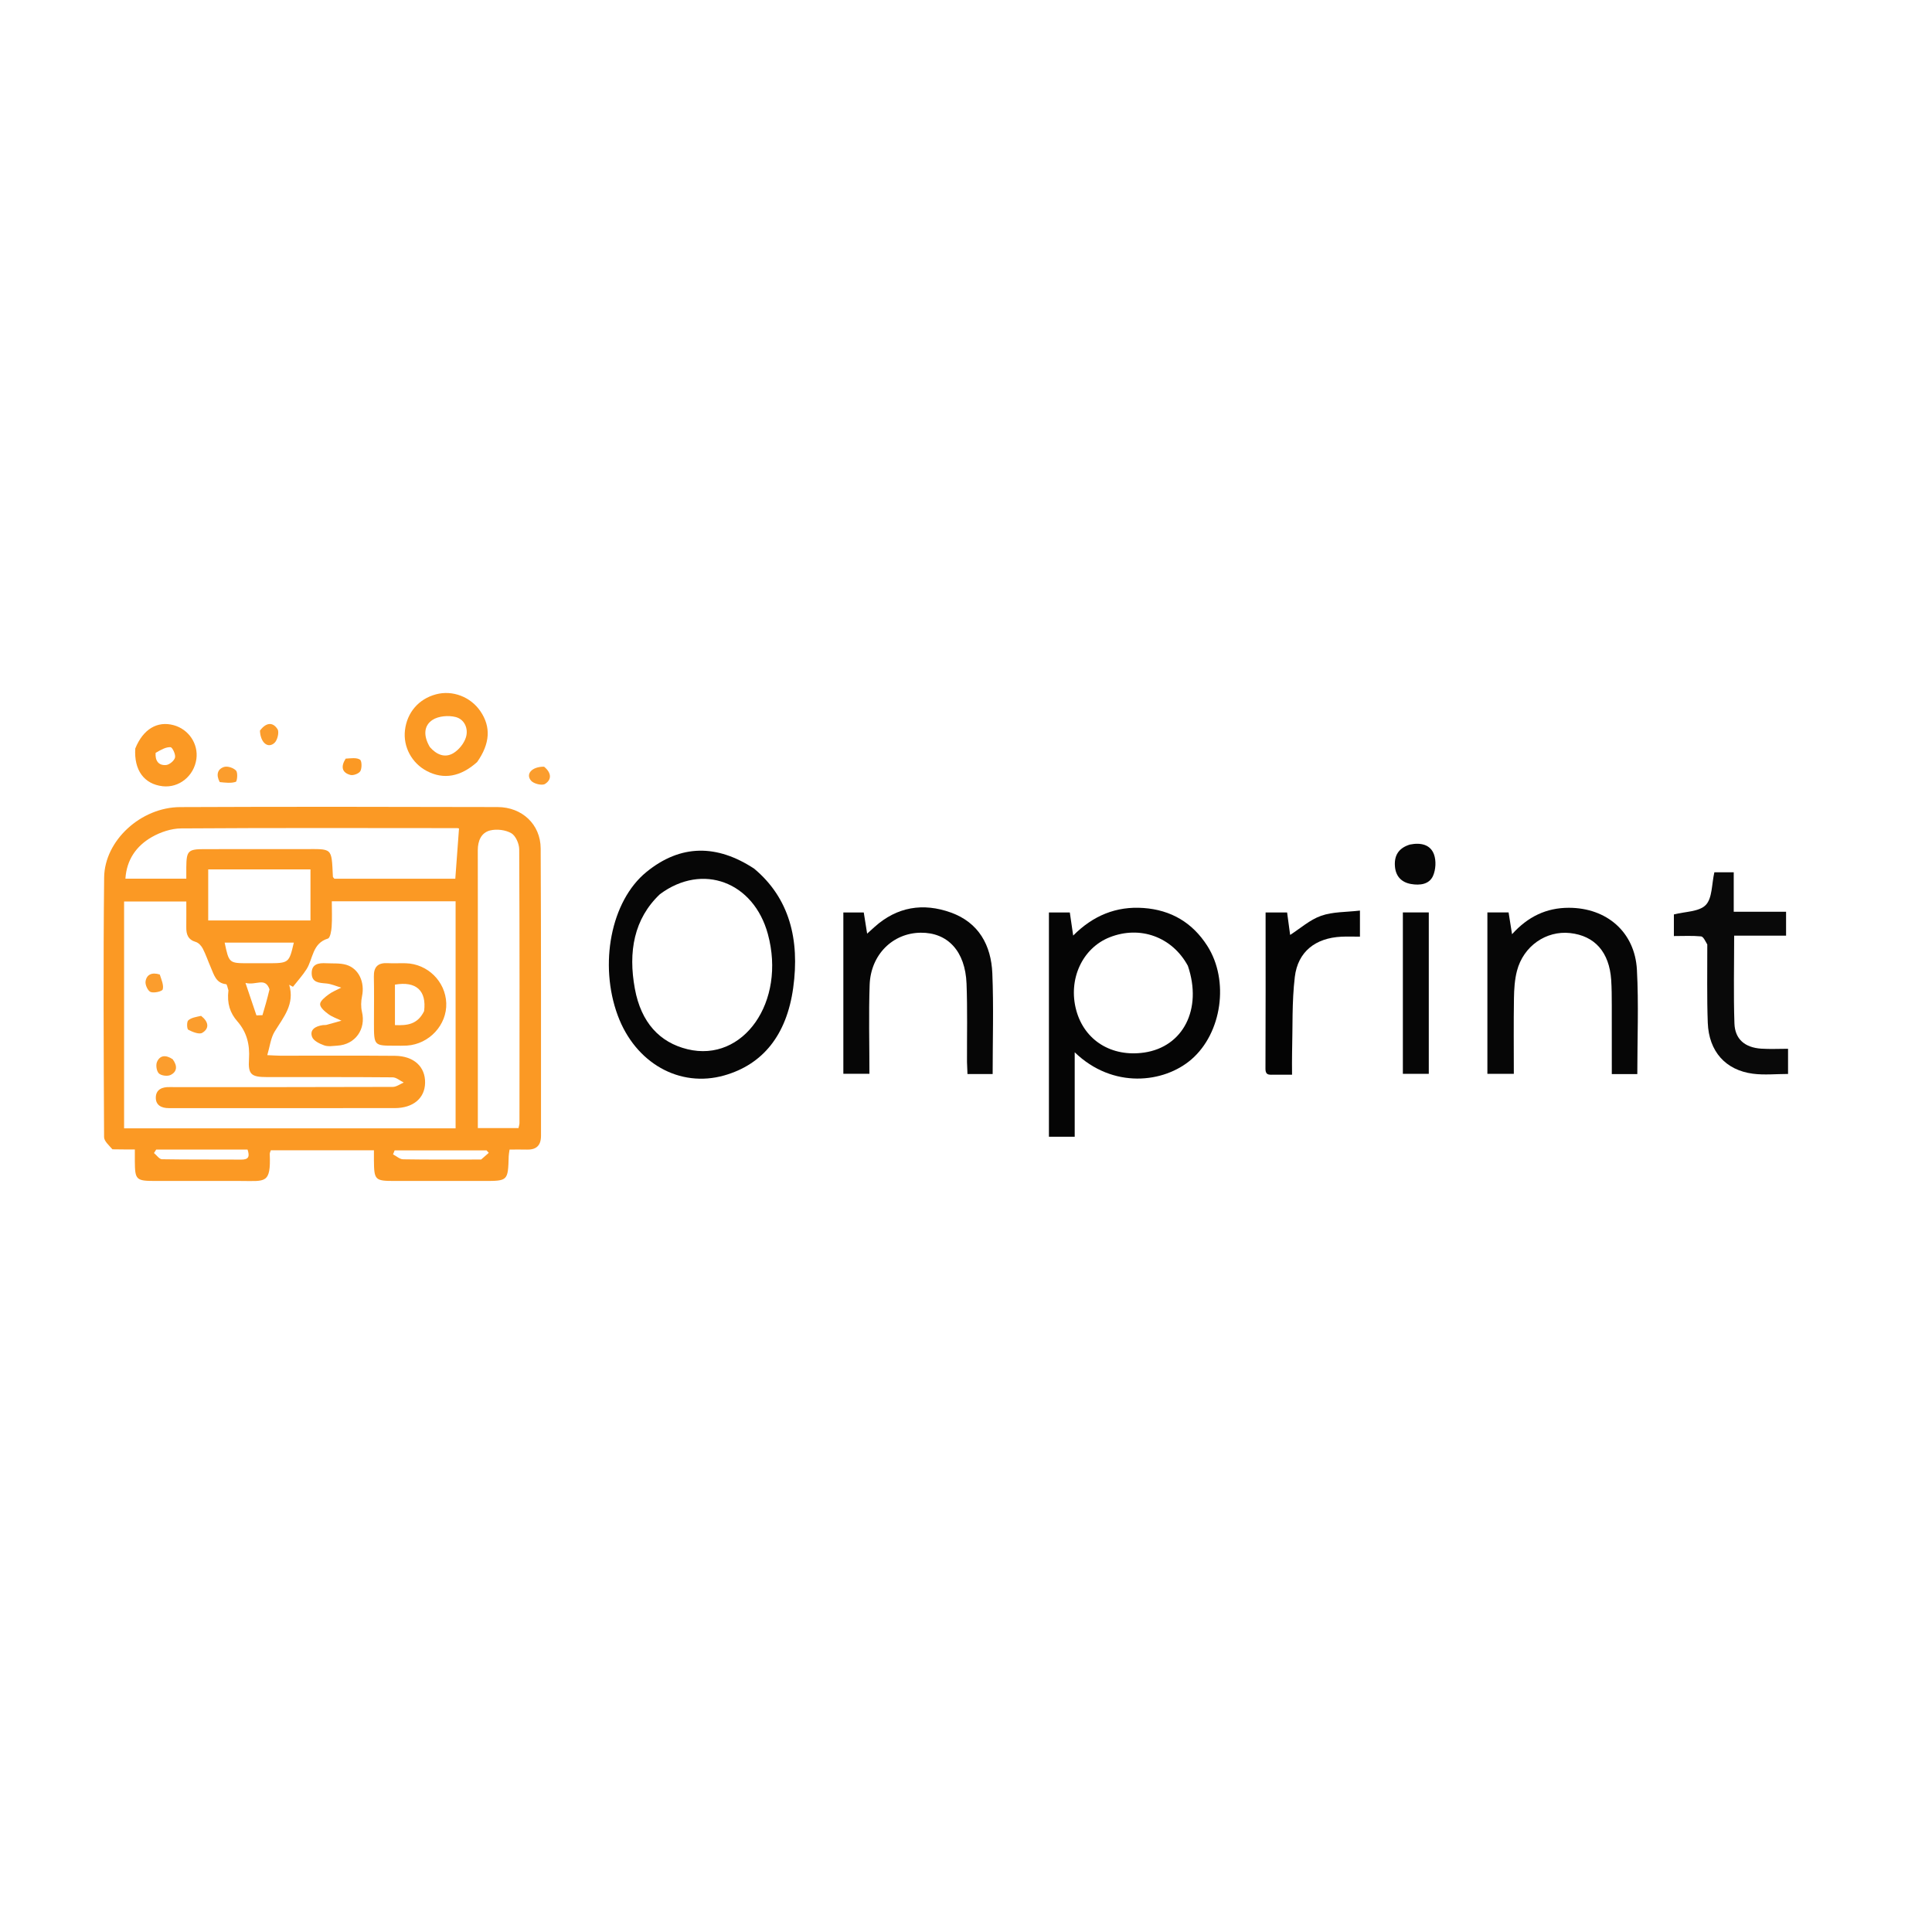<?xml version="1.0" encoding="UTF-8" standalone="no"?>
<svg
   version="1.1"
   id="Layer_1"
   x="0px"
   y="0px"
   width="100%"
   viewBox="0 0 800 800"
   enable-background="new 0 0 800 800"
   xml:space="preserve"
   sodipodi:docname="Premaker (2).svg"
   inkscape:version="1.3.2 (091e20e, 2023-11-25, custom)"
   xmlns:inkscape="http://www.inkscape.org/namespaces/inkscape"
   xmlns:sodipodi="http://sodipodi.sourceforge.net/DTD/sodipodi-0.dtd"
   xmlns="http://www.w3.org/2000/svg"
   xmlns:svg="http://www.w3.org/2000/svg"><defs
   id="defs34" /><sodipodi:namedview
   id="namedview34"
   pagecolor="#505050"
   bordercolor="#eeeeee"
   borderopacity="1"
   inkscape:showpageshadow="0"
   inkscape:pageopacity="0"
   inkscape:pagecheckerboard="0"
   inkscape:deskcolor="#505050"
   inkscape:zoom="0.99375"
   inkscape:cx="363.27044"
   inkscape:cy="401.00629"
   inkscape:window-width="1920"
   inkscape:window-height="1051"
   inkscape:window-x="-9"
   inkscape:window-y="-9"
   inkscape:window-maximized="1"
   inkscape:current-layer="Layer_1" />

<path
   fill="#FB9924"
   opacity="1"
   stroke="none"
   d=" M46.557,475.907   C45.067,474.18 43.104,472.515 43.096,470.842   C42.933,435.014 42.732,399.182 43.123,363.357   C43.291,348.016 58.38,334.274 74.577,334.203   C118.404,334.011 162.233,334.073 206.061,334.185   C216.198,334.211 223.83,341.375 223.883,351.324   C224.093,390.985 223.987,430.647 224.018,470.308   C224.021,474.272 222.126,476.129 218.178,476.022   C215.875,475.96 213.57,476.011 211.004,476.011   C210.849,477.155 210.671,477.93 210.648,478.709   C210.346,489.011 210.351,489.012 200.281,489.012   C187.949,489.012 175.617,489.017 163.285,489.01   C155.282,489.006 154.906,488.622 154.836,480.492   C154.825,479.197 154.835,477.901 154.835,476.311   C140.331,476.311 126.261,476.311 112.143,476.311   C111.961,476.901 111.683,477.359 111.7,477.806   C112.196,490.339 109.865,489.012 99.696,489.012   C87.864,489.012 76.032,489.018 64.2,489.01   C56.373,489.005 55.888,488.528 55.836,480.901   C55.826,479.445 55.835,477.988 55.835,475.965   C52.565,475.965 49.781,475.965 46.557,475.907  M94.593,410.09   C94.272,409.201 94.029,407.579 93.618,407.535   C89.382,407.087 88.613,403.609 87.299,400.624   C86.161,398.038 85.279,395.328 83.988,392.824   C83.398,391.679 82.248,390.388 81.093,390.053   C77.854,389.113 77.103,386.915 77.137,383.988   C77.178,380.407 77.147,376.826 77.147,373.297   C68.112,373.297 59.859,373.297 51.382,373.297   C51.382,404.678 51.382,435.764 51.382,467.228   C97.258,467.228 142.96,467.228 188.655,467.228   C188.655,435.737 188.655,404.511 188.655,373.208   C171.538,373.208 154.764,373.208 137.398,373.208   C137.398,376.856 137.564,380.323 137.328,383.762   C137.21,385.48 136.722,388.356 135.775,388.643   C129.271,390.615 129.667,397.028 126.908,401.368   C125.278,403.933 123.19,406.206 121.308,408.61   C120.788,408.332 120.267,408.053 119.747,407.775   C122.152,415.799 117.38,421.192 113.73,427.153   C112.086,429.837 111.747,433.319 110.675,436.911   C113.414,437.031 114.729,437.137 116.044,437.138   C131.87,437.151 147.698,437.051 163.524,437.19   C171.397,437.259 176.152,441.731 176.022,448.39   C175.897,454.794 171.068,458.842 163.4,458.846   C132.913,458.865 102.425,458.854 71.938,458.854   C71.271,458.854 70.605,458.847 69.938,458.852   C66.867,458.877 64.428,457.64 64.517,454.38   C64.607,451.112 67.164,450.064 70.192,450.143   C71.357,450.173 72.524,450.146 73.69,450.146   C103.345,450.146 132.999,450.173 162.654,450.065   C164.164,450.059 165.671,448.886 167.179,448.257   C165.646,447.506 164.118,446.115 162.579,446.101   C145.254,445.946 127.927,446.014 110.601,445.997   C104.035,445.991 102.684,444.959 103.101,438.535   C103.488,432.559 102.221,427.414 98.278,422.91   C95.279,419.483 93.925,415.515 94.593,410.09  M197.862,413.5   C197.862,431.379 197.862,449.258 197.862,467.116   C204.019,467.116 209.288,467.116 214.703,467.116   C214.87,466.261 215.099,465.633 215.099,465.006   C215.123,427.226 215.185,389.445 214.994,351.666   C214.982,349.356 213.524,346.049 211.705,345.003   C209.31,343.625 205.688,343.2 202.96,343.867   C199.261,344.771 197.834,348.178 197.843,352.085   C197.887,372.223 197.862,392.362 197.862,413.5  M109.5,351.602   C114.828,351.602 120.156,351.608 125.484,351.601   C137.839,351.583 137.245,350.689 137.842,363.003   C137.854,363.263 138.19,363.507 138.443,363.852   C155.106,363.852 171.835,363.852 188.534,363.852   C189.057,356.753 189.558,349.943 190.065,343.067   C190.025,343.057 189.706,342.91 189.387,342.91   C151.258,342.89 113.128,342.77 75,343.029   C70.895,343.056 66.396,344.575 62.797,346.647   C56.436,350.31 52.434,355.997 51.935,363.833   C60.577,363.833 68.657,363.833 77.144,363.833   C77.144,362.059 77.133,360.595 77.145,359.13   C77.205,352.323 77.882,351.62 84.523,351.606   C92.515,351.589 100.508,351.602 109.5,351.602  M120.438,359.999   C109.035,359.999 97.631,359.999 86.217,359.999   C86.217,367.475 86.217,374.336 86.217,381.146   C100.583,381.146 114.578,381.146 128.561,381.146   C128.561,373.932 128.561,367.19 128.561,359.999   C125.988,359.999 123.701,359.999 120.438,359.999  M110.411,398.852   C119.665,398.852 119.665,398.852 121.67,390.306   C112.118,390.306 102.601,390.306 93.024,390.306   C94.827,398.852 94.827,398.852 102.944,398.852   C105.11,398.852 107.276,398.852 110.411,398.852  M199.224,480.134   C200.279,479.214 201.334,478.293 202.389,477.373   C202.083,477.03 201.777,476.687 201.471,476.345   C188.786,476.345 176.1,476.345 163.415,476.345   C163.193,476.895 162.972,477.446 162.75,477.996   C164.135,478.71 165.51,480.019 166.906,480.042   C177.359,480.217 187.815,480.138 199.224,480.134  M79.504,476.01   C74.562,476.01 69.62,476.01 64.677,476.01   C64.373,476.489 64.069,476.969 63.765,477.449   C64.865,478.344 65.951,479.996 67.066,480.016   C78.01,480.211 88.958,480.085 99.904,480.166   C103.077,480.19 103.422,478.796 102.506,476.01   C95.056,476.01 87.779,476.01 79.504,476.01  M111.598,409.673   C109.778,404.452 106.096,408.161 101.645,407.004   C103.454,412.361 104.821,416.405 106.187,420.449   C107.018,420.42 107.848,420.392 108.679,420.364   C109.654,417.075 110.63,413.787 111.598,409.673  z"
   id="path2" />
<path
   fill="#060606"
   opacity="1"
   stroke="none"
   d="m 312.251,359.668 c 14.637,12.217 18.956,29.384 16.199,49.366 -2.711,19.643 -12.641,31.771 -28.576,36.285 -18.511,5.243 -36.796,-5.148 -44.079,-24.84 -7.802,-21.095 -2.897,-47.335 11.839,-59.374 14.282,-11.668 29.323,-11.45 44.617,-1.436 m -38.974,10.584 c -10.761,10.179 -13.223,23.846 -10.393,39.173 2.587,14.013 10.283,22.228 21.75,25.03 23.219,5.674 40.918,-19.683 33.332,-47.65 -5.853,-21.577 -27.002,-29.686 -44.689,-16.553 z"
   id="path3"
   style="stroke-width:0.902" />
<path
   fill="#050505"
   opacity="1"
   stroke="none"
   d=" M445.012,459.981   C445.012,463.788 445.012,467.099 445.012,470.709   C441.426,470.709 438.029,470.709 434.338,470.709   C434.338,439.877 434.338,408.997 434.338,377.835   C437.081,377.835 439.852,377.835 442.988,377.835   C443.403,380.681 443.832,383.62 444.383,387.397   C452.578,379.153 462.179,375.162 473.517,375.983   C484.923,376.81 493.763,382.04 499.91,391.647   C509.1,406.01 505.971,427.77 493.335,438.679   C481.943,448.514 460.791,450.982 445.012,435.727   C445.012,444.068 445.012,451.776 445.012,459.981  M491.869,399.915   C485.382,387.961 472.115,383.123 459.492,388.108   C448.12,392.599 442.177,405.598 445.66,418.364   C449.059,430.824 460.262,437.79 473.769,435.841   C489.85,433.52 497.998,417.915 491.869,399.915  z"
   id="path4" />
<path
   fill="#060606"
   opacity="1"
   stroke="none"
   d=" M615.896,426.999   C615.896,410.357 615.896,394.214 615.896,377.812   C618.94,377.812 621.714,377.812 624.672,377.812   C625.11,380.569 625.544,383.307 626.105,386.839   C632.663,379.566 640.295,375.897 649.594,375.894   C665.265,375.89 676.977,385.908 677.814,401.591   C678.575,415.856 677.975,430.194 677.975,444.756   C674.641,444.756 671.25,444.756 667.413,444.756   C667.413,435.142 667.433,425.682 667.402,416.222   C667.391,412.727 667.393,409.223 667.157,405.739   C666.379,394.264 660.356,387.467 650.133,386.36   C640.174,385.282 630.794,391.774 628.138,402.035   C627.194,405.684 626.957,409.585 626.897,413.379   C626.736,423.686 626.842,433.996 626.842,444.658   C623.256,444.658 619.867,444.658 615.896,444.658   C615.896,439.022 615.896,433.26 615.896,426.999  z"
   id="path5" />
<path
   fill="#060606"
   opacity="1"
   stroke="none"
   d=" M400.413,439.784   C400.375,428.646 400.63,417.975 400.224,407.328   C399.713,393.887 392.437,386.098 381.232,386.218   C369.67,386.342 360.535,395.296 360.102,407.803   C359.681,419.936 360.01,432.095 360.01,444.627   C356.311,444.627 352.924,444.627 349.211,444.627   C349.211,422.598 349.211,400.364 349.211,377.84   C351.891,377.84 354.655,377.84 357.668,377.84   C358.098,380.539 358.534,383.279 359.063,386.603   C360.304,385.482 361.214,384.657 362.127,383.836   C371.456,375.452 382.251,373.739 393.74,377.861   C405.274,382.001 410.421,391.424 410.903,403.025   C411.476,416.811 411.038,430.638 411.038,444.73   C407.668,444.73 404.277,444.73 400.611,444.73   C400.543,443.191 400.478,441.726 400.413,439.784  z"
   id="path6" />
<path
   fill="#090909"
   opacity="1"
   stroke="none"
   d=" M706.951,391.093   C706.093,389.599 705.307,387.824 704.364,387.736   C700.741,387.397 697.068,387.599 693.121,387.599   C693.121,384.317 693.121,381.228 693.121,378.646   C697.719,377.45 703.532,377.587 706.304,374.751   C709.055,371.936 708.746,366.129 709.883,361.186   C712.109,361.186 714.826,361.186 717.902,361.186   C717.902,366.474 717.902,371.739 717.902,377.542   C721.825,377.542 725.418,377.542 729.012,377.542   C732.469,377.542 735.926,377.542 739.576,377.542   C739.576,381.01 739.576,383.958 739.576,387.438   C732.481,387.438 725.417,387.438 718.077,387.438   C718.077,399.904 717.787,411.852 718.192,423.776   C718.414,430.325 722.524,433.774 729.288,434.228   C732.892,434.471 736.526,434.271 740.395,434.271   C740.395,438.165 740.395,441.391 740.395,444.705   C735.388,444.705 730.537,445.219 725.834,444.602   C714.504,443.117 707.601,435.371 707.154,423.527   C706.752,412.893 706.993,402.234 706.951,391.093  z"
   id="path7" />
<path
   fill="#040404"
   opacity="1"
   stroke="none"
   d=" M528.095,445.008   C525.896,444.943 523.989,445.612 524.003,442.517   C524.104,421.042 524.056,399.567 524.056,377.826   C527.12,377.826 529.89,377.826 532.961,377.826   C533.399,381.066 533.84,384.328 534.22,387.138   C538.379,384.474 542.377,380.847 547.069,379.204   C551.93,377.501 557.464,377.721 563.125,377.05   C563.125,380.896 563.125,383.965 563.125,387.852   C560.587,387.852 557.99,387.743 555.405,387.871   C544.752,388.397 537.404,394.024 536.152,404.536   C534.917,414.901 535.306,425.46 535.021,435.936   C534.945,438.751 535.01,441.571 535.01,445.008   C532.752,445.008 530.662,445.008 528.095,445.008  z"
   id="path8" />
<path
   fill="#060606"
   opacity="1"
   stroke="none"
   d=" M580.896,419   C580.896,405.021 580.896,391.543 580.896,377.808   C584.584,377.808 588.002,377.808 591.631,377.808   C591.631,400.137 591.631,422.224 591.631,444.661   C588.25,444.661 584.862,444.661 580.896,444.661   C580.896,436.352 580.896,427.926 580.896,419  z"
   id="path9" />
<path
   fill="#FB9924"
   opacity="1"
   stroke="none"
   d=" M197.58,315.539   C190.718,321.698 183.687,322.886 176.774,319.282   C170.514,316.017 166.883,309.264 167.686,302.377   C168.544,295.013 173.369,289.425 180.522,287.508   C187.351,285.677 194.819,288.505 198.901,294.467   C203.334,300.943 202.976,307.839 197.58,315.539  M178.007,309.357   C180.679,312.406 184.137,313.999 187.699,311.881   C189.98,310.524 192.13,307.864 192.92,305.343   C194.052,301.732 192.36,297.845 188.656,296.901   C185.7,296.147 181.583,296.482 179.118,298.083   C175.416,300.488 175.264,304.755 178.007,309.357  z"
   id="path10" />
<path
   fill="#FB9924"
   opacity="1"
   stroke="none"
   d=" M56.013,309.94   C59.269,301.884 65.175,298.43 71.934,300.288   C78.154,301.997 82.186,308.013 81.318,314.29   C80.344,321.337 74.126,326.347 67.329,325.56   C59.701,324.676 55.433,318.951 56.013,309.94  M64.439,311.747   C64.192,314.908 65.58,317.06 68.79,316.779   C70.17,316.658 72.166,314.98 72.478,313.673   C72.785,312.388 71.387,309.442 70.611,309.397   C68.703,309.287 66.723,310.425 64.439,311.747  z"
   id="path11" />
<path
   fill="#060606"
   opacity="1"
   stroke="none"
   d=" M583.811,349.713   C588.361,348.799 592.295,349.725 593.782,353.784   C594.739,356.397 594.526,360.086 593.396,362.659   C591.824,366.238 587.935,366.684 584.279,366.049   C580.397,365.374 578.028,362.947 577.639,359.014   C577.198,354.553 578.874,351.222 583.811,349.713  z"
   id="path12" />
<path
   fill="#FB9D2D"
   opacity="1"
   stroke="none"
   d=" M90.987,323.844   C89.365,320.826 90.075,318.419 92.807,317.568   C94.234,317.124 96.76,317.97 97.767,319.125   C98.558,320.032 98.189,323.563 97.624,323.747   C95.649,324.392 93.365,324.09 90.987,323.844  z"
   id="path13" />
<path
   fill="#FB9D2D"
   opacity="1"
   stroke="none"
   d=" M225.29,317.471   C228.359,319.966 228.547,322.806 225.688,324.613   C224.457,325.391 221.03,324.557 219.928,323.296   C217.512,320.531 220.229,317.422 225.29,317.471  z"
   id="path14" />
<path
   fill="#FB9D2D"
   opacity="1"
   stroke="none"
   d=" M107.637,302.547   C110.083,299.213 112.918,298.785 114.923,301.944   C115.694,303.159 114.877,306.533 113.638,307.638   C110.931,310.052 107.842,307.544 107.637,302.547  z"
   id="path15" />
<path
   fill="#FB9924"
   opacity="1"
   stroke="none"
   d=" M143.137,314.133   C145.338,314.007 147.595,313.624 149.038,314.534   C149.854,315.048 149.908,317.996 149.227,319.272   C148.676,320.304 146.318,321.212 145.102,320.889   C141.618,319.965 141,317.487 143.137,314.133  z"
   id="path16" />












<path
   fill="#FB9924"
   opacity="1"
   stroke="none"
   d=" M154.847,423.862   C154.847,417.053 154.953,410.725 154.811,404.403   C154.718,400.315 156.519,398.611 160.523,398.824   C163.013,398.956 165.518,398.794 168.013,398.862   C177.078,399.108 184.458,406.394 184.786,415.375   C185.115,424.381 177.724,432.375 168.489,432.953   C166.831,433.057 165.161,433.001 163.497,433.001   C154.89,433.002 154.856,432.966 154.847,423.862  M175.61,418.697   C176.696,410.215 172.342,406.198 163.538,407.713   C163.538,413.195 163.538,418.696 163.538,424.474   C168.58,424.67 172.86,424.275 175.61,418.697  z"
   id="path29" />
<path
   fill="#FB9924"
   opacity="1"
   stroke="none"
   d=" M133.736,424.468   C134.49,424.416 134.84,424.472 135.152,424.388   C137.236,423.823 139.313,423.229 141.392,422.645   C139.566,421.759 137.571,421.103 135.963,419.92   C134.515,418.856 132.552,417.218 132.548,415.828   C132.544,414.476 134.576,412.901 136.013,411.821   C137.596,410.631 139.518,409.894 141.292,408.959   C139.231,408.357 137.199,407.417 135.101,407.233   C132.113,406.97 129.089,406.883 129.063,402.998   C129.037,399.09 132.002,398.696 135.05,398.856   C137.854,399.003 140.804,398.728 143.425,399.519   C148.634,401.092 151.106,406.799 149.91,412.505   C149.473,414.588 149.392,416.936 149.884,418.988   C151.604,426.16 147.131,432.529 139.72,432.979   C137.899,433.09 135.904,433.455 134.279,432.881   C132.365,432.206 129.826,430.983 129.237,429.38   C128.159,426.45 130.466,424.928 133.736,424.468  z"
   id="path30" />
<path
   fill="#FB9D2D"
   opacity="1"
   stroke="none"
   d=" M71.5,438.608   C73.565,441.373 73.327,443.826 70.606,445.132   C69.323,445.749 66.769,445.423 65.79,444.483   C64.826,443.558 64.447,441.023 65.012,439.713   C66.228,436.895 68.691,436.724 71.5,438.608  z"
   id="path31" />
<path
   fill="#FB9D2D"
   opacity="1"
   stroke="none"
   d=" M83.269,420.642   C86.371,423.06 86.821,425.824 83.761,427.668   C82.483,428.438 79.716,427.319 77.969,426.405   C77.379,426.096 77.267,423.122 77.956,422.505   C79.216,421.377 81.235,421.099 83.269,420.642  z"
   id="path32" />
<path
   fill="#FB9D2D"
   opacity="1"
   stroke="none"
   d=" M66.157,403.526   C66.866,405.735 67.865,407.909 67.384,409.681   C67.157,410.517 63.841,411.288 62.393,410.772   C61.257,410.368 60.073,407.834 60.266,406.434   C60.67,403.513 62.93,402.497 66.157,403.526  z"
   id="path33" />

</svg>
